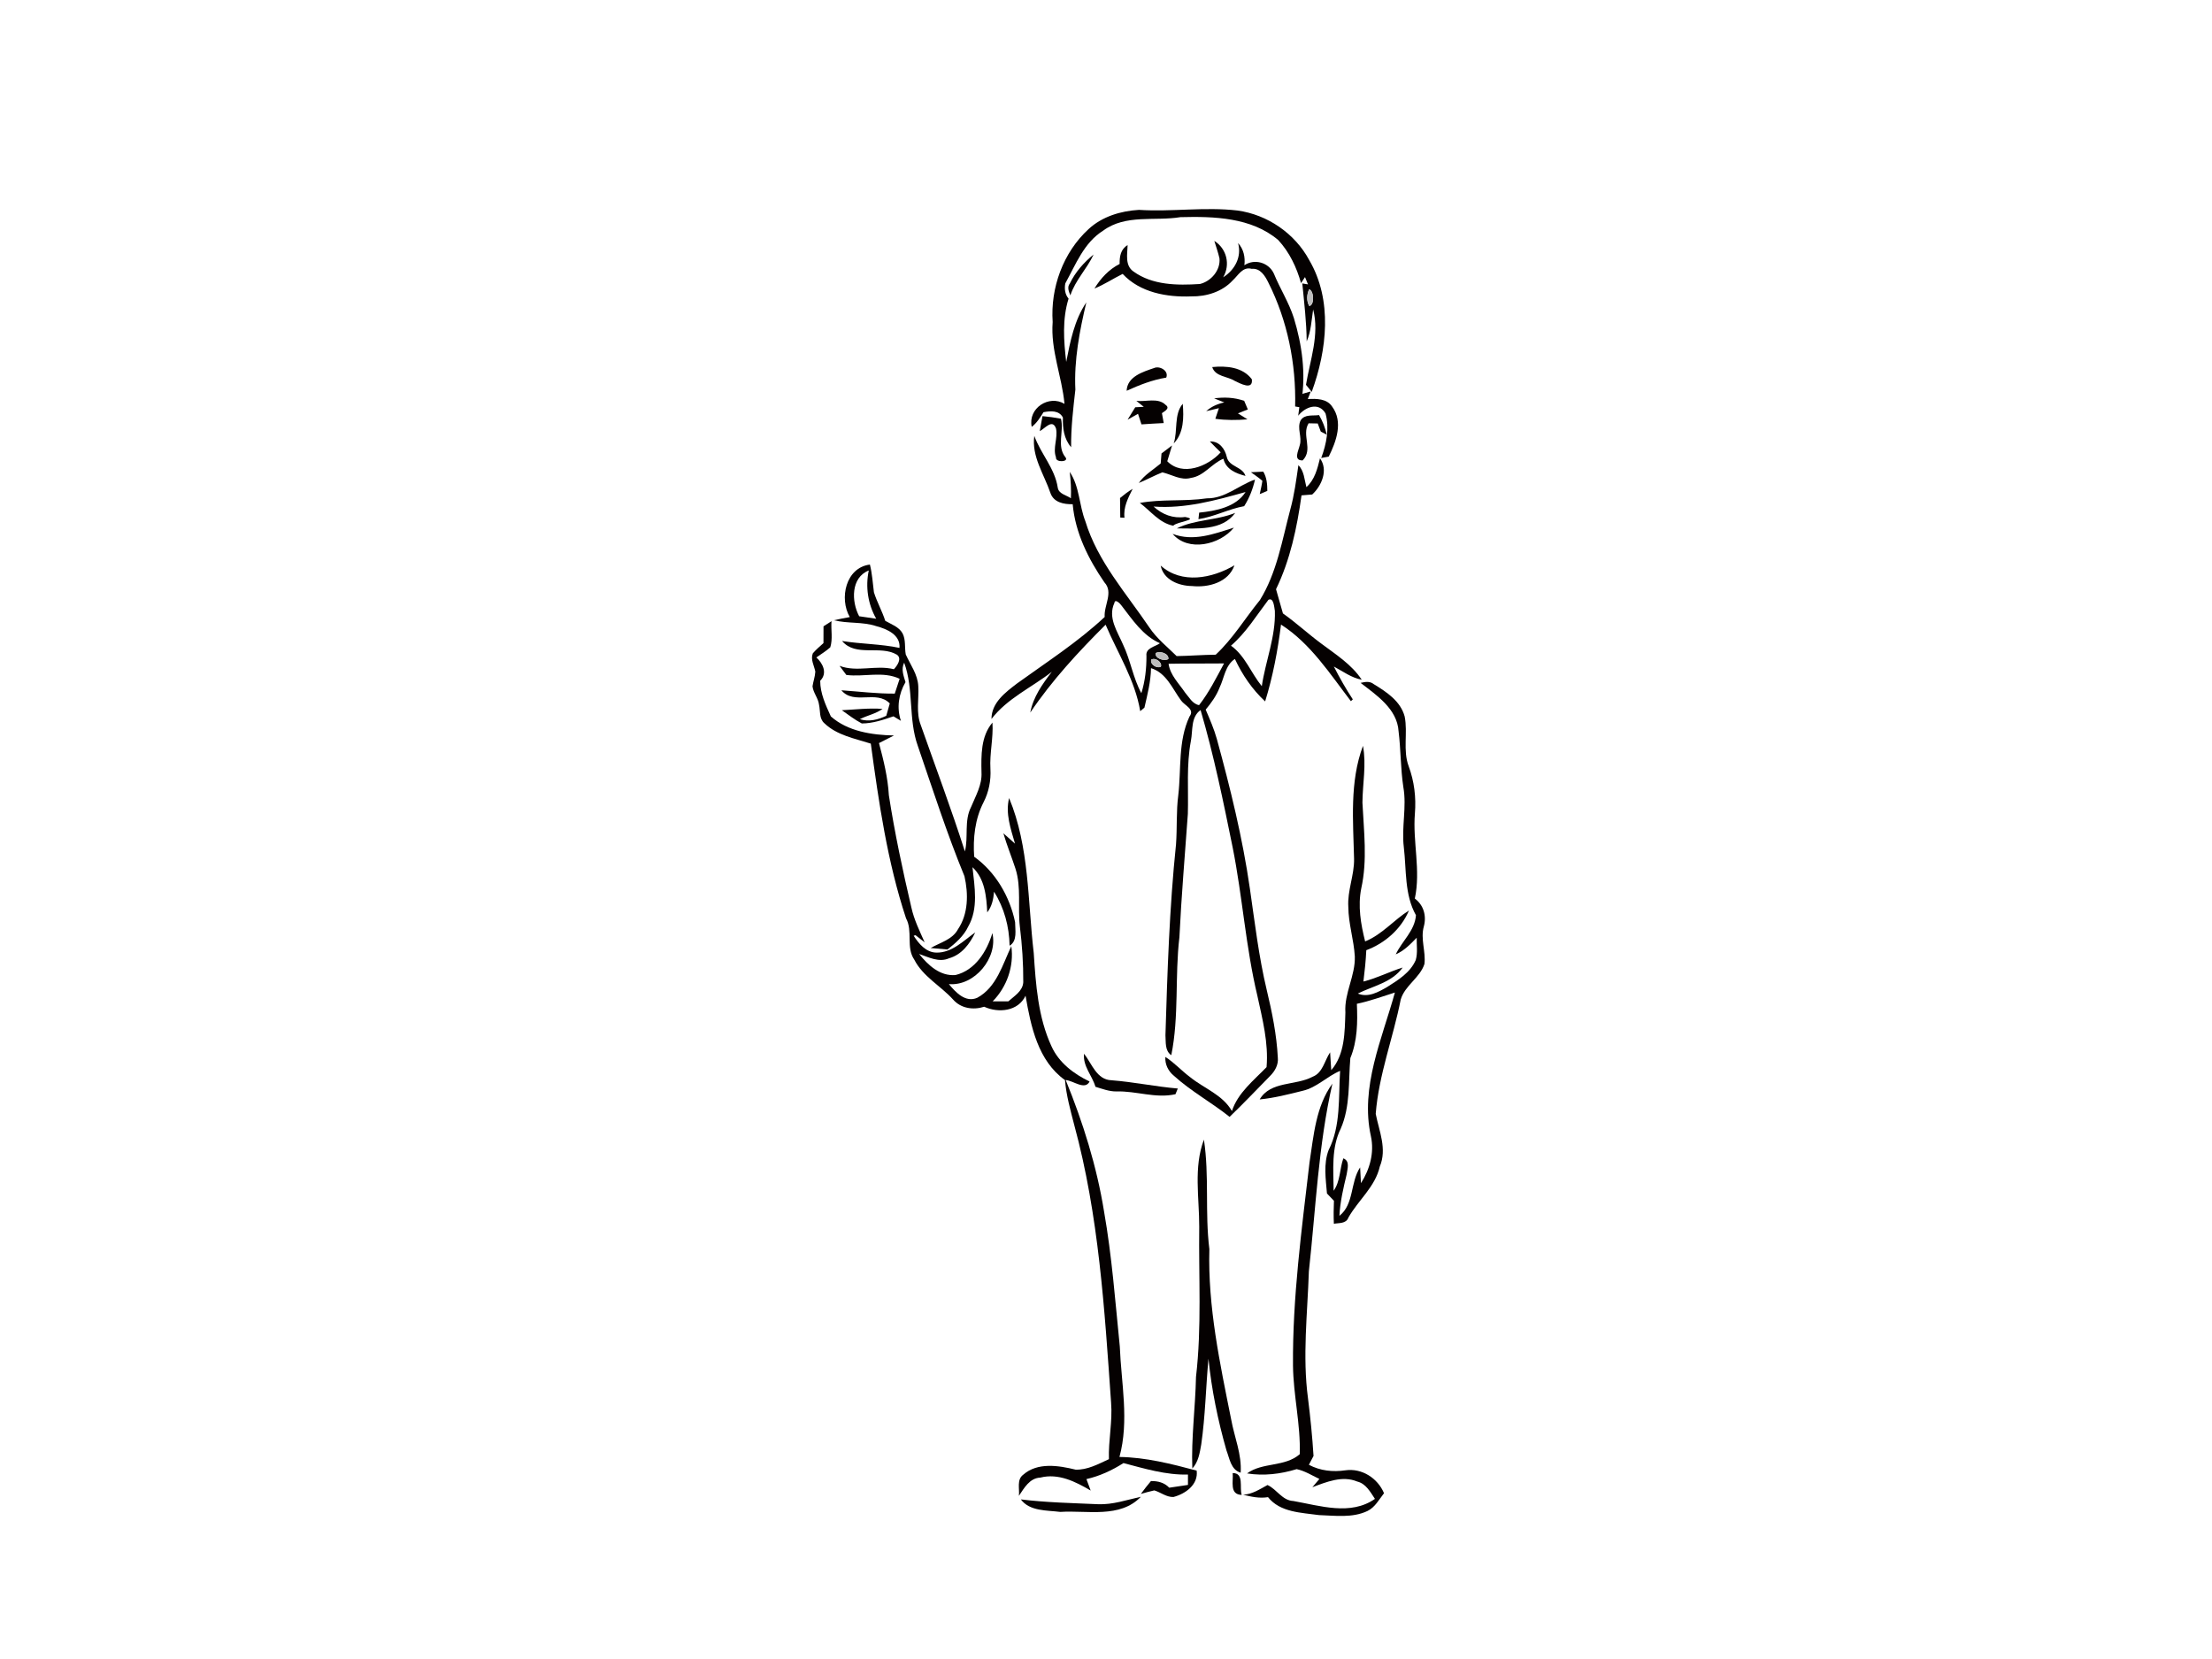 <?xml version="1.0" encoding="utf-8"?>
<!-- Generator: Adobe Illustrator 17.0.0, SVG Export Plug-In . SVG Version: 6.00 Build 0)  -->
<!DOCTYPE svg PUBLIC "-//W3C//DTD SVG 1.1//EN" "http://www.w3.org/Graphics/SVG/1.1/DTD/svg11.dtd">
<svg version="1.1" id="Layer_1" xmlns="http://www.w3.org/2000/svg" xmlns:xlink="http://www.w3.org/1999/xlink" x="0px" y="0px"
	 width="800px" height="600px" viewBox="0 0 800 600" enable-background="new 0 0 800 600" xml:space="preserve">
<path fill="#050101" d="M393.687,82.867c4.914-4.561,11.647-6.584,18.231-6.964c11.864,0.76,23.797-1.14,35.647,0.231
	c10.86,1.507,20.742,8.281,25.941,17.946c8.484,14.484,6.434,32.512,0.896,47.648c-0.719-0.842-1.412-1.697-2.077-2.552
	c1.48-8.959,4.955-18.177,2.593-27.258c-0.597,3.869-0.747,7.901-2.335,11.539c-0.068-7.005-0.909-13.968-1.588-20.946
	c0.516,0.095,1.547,0.258,2.063,0.339l-1.086-2.634c-0.489,0.733-0.964,1.453-1.439,2.172c-1.575-5.688-4.208-11.213-8.24-15.57
	c-9.706-8.226-23.294-8.593-35.376-8.281c-9.312,1.52-19.779-1.127-27.923,4.86c-6.991,4.385-9.923,12.231-13.711,19.086
	c-0.38,1.941-0.122,3.977,1.181,5.525c-2.321,7.425-1.751,15.272-0.855,22.887c1.466-7.439,2.946-15.136,7.276-21.53
	c-2.443,10.33-4.48,20.864-3.964,31.548c-0.787,6.923-1.615,13.846-1.534,20.837c-2.606-3.041-3.095-6.896-2.973-10.738
	c-1.412-2.701-4.52-2.403-7.018-1.941c-1.222,1.928-2.416,3.923-4.263,5.308c-1.439-6.76,6.244-11.701,11.851-8.321
	c-0.923-9.937-5.077-19.466-4.276-29.593C379.868,104.111,384.497,91.283,393.687,82.867 M473.48,104.641
	c-0.896,1.805-1.018,4.276,0.054,6.041C475.489,110.288,475.204,105.143,473.48,104.641z"/>
<path fill="#050101" d="M439.176,87.116c4.466,2.81,5.891,8.552,3.204,13.168c4.208-2.647,6.787-7.385,5.376-12.394
	c2.036,2.226,2.634,5.091,2.294,8.036c3.679-2.484,8.783-0.991,10.643,2.986c2.226,5.443,5.444,10.453,7.249,16.086
	c2.973,9.774,4.398,20.104,2.728,30.231c0.109-0.692,0.312-2.104,0.407-2.81c0.747-0.204,2.226-0.624,2.973-0.842l-1.059,2.742
	c3.095-0.163,6.869-0.19,8.796,2.729c4.086,5.525,1.493,12.597-1.235,18.095c-0.679,0.122-2.036,0.367-2.715,0.489
	c1.901-5.077,3.027-10.765,1.561-16.1c-2.498-4.29-7.398-2.335-9.883,0.814c0.095-0.774,0.299-2.308,0.407-3.081l-1.52-0.258
	c0.38-15.407-2.742-31.046-9.706-44.851c-1.168-2.389-2.905-5.24-6-4.928c-3.285-0.896-4.86,2.362-6.882,4.195
	c-3.774,4.1-9.489,5.864-14.932,5.769c-8.824,0.367-18.597-1.385-24.855-8.131c-3.448,1.697-6.652,3.855-10.208,5.294
	c2.226-3.679,5.226-6.923,9.109-8.891c-0.041-2.701,0.367-5.335,2.891-6.815c-0.081,3.217-1.045,7.371,2.118,9.543
	c6.882,4.982,15.869,5.05,24.027,4.52c4.032-0.964,7.507-4.996,7.073-9.285C440.547,91.27,439.801,89.206,439.176,87.116z"/>
<path fill="#050101" d="M395.519,92.043c-2.389,5.172-6.625,9.285-8.403,14.783c-0.557-1.344-1.262-3-0.19-4.303
	C388.909,98.396,391.99,94.921,395.519,92.043z"/>
<path fill="#050101" d="M407.465,141.333c0.204-5.145,5.878-6.842,9.923-8.226c1.982-0.91,5.43,0.977,4.398,3.462
	C416.764,137.383,412.067,139.243,407.465,141.333z"/>
<path fill="#050101" d="M438.416,132.754c5.091-0.502,11.009-0.027,14.335,4.425c0.489,4.14-4.249,1.493-6.177,0.584
	C443.887,136.039,439.516,136.256,438.416,132.754z"/>
<path fill="#050101" d="M439.108,144.076c3.652-0.502,7.358-0.353,10.873,0.896c0.421,1.032,0.855,2.077,1.317,3.109
	c-0.896,0.353-2.688,1.059-3.584,1.412c0.855,0.543,2.579,1.629,3.448,2.172c-3.882,0.312-7.778,0.353-11.62-0.204
	c0.326-0.964,0.977-2.878,1.29-3.842c-1.534,0.367-3.068,0.733-4.602,1.086c1.86-1.656,4.1-2.647,6.557-3.163
	C441.864,145.175,440.031,144.442,439.108,144.076z"/>
<path fill="#050101" d="M410.981,144.985c3.421,0.421,7.833-1.29,10.588,1.452c1.778,1.249-0.461,2.321-1.344,2.986
	c0.163,0.896,0.489,2.688,0.652,3.584c-2.701,0.136-5.376,0.285-8.05,0.475c-0.421-1.276-0.842-2.552-1.249-3.828
	c-0.95,0.529-2.824,1.602-3.774,2.131c0.91-1.507,1.833-3,2.769-4.493c0.774-0.041,2.321-0.122,3.095-0.163
	C412.99,146.587,411.66,145.514,410.981,144.985z"/>
<path fill="#050101" d="M424.488,160.379c1.534-4.629,0.014-10.52,3.272-14.349C428.167,150.931,428.167,156.619,424.488,160.379z"
	/>
<path fill="#050101" d="M470.398,152.017c1.466-2.294,4.357-1.548,6.652-1.9c1.29,2.199,2.226,4.575,2.783,7.1l-2.158-1.14
	c-0.272-0.733-0.828-2.186-1.1-2.919c-0.828-0.014-2.471-0.054-3.299-0.068c-2.647,4.276,1.792,9.421-2.158,13.425
	c-3.502,0.068-1.48-3.543-1.045-5.498C471.009,158.071,468.959,154.868,470.398,152.017z"/>
<path fill="#050101" d="M376.04,155.926c0.312-1.819,0.638-3.624,0.991-5.43c2.226,0.204,4.453,0.516,6.679,0.937
	c1.167,4.643-1.643,9.964,1.643,13.968c1.371,1.724-3.733,1.982-3.434,0c-1.263-3.353,0.76-6.977,0-10.425
	C380.628,151.325,377.927,154.99,376.04,155.926z"/>
<path fill="#050101" d="M374.071,157.637c2.335,6.502,7.453,11.769,8.484,18.747c0.353,2.267,3.122,2.674,4.751,3.815
	c0.136-3.177-0.041-6.367-0.421-9.53c3.57,5.267,3.367,12.027,5.647,17.837c4.439,14.566,14.783,26.036,23.145,38.417
	c2.661,4.005,6.475,6.991,9.869,10.358c4.697-0.068,9.407-0.462,14.131-0.502c6.231-5.81,10.629-13.181,15.978-19.738
	c6.149-9.923,8.036-21.665,10.996-32.77c1.453-5.253,2.145-10.656,2.932-16.045c2.091,2.145,2.172,5.213,2.891,7.955
	c3-2.661,3.991-6.652,4.914-10.412c3.054,4.154,0.652,9.91-2.81,13.073c-0.964,0.068-2.905,0.231-3.869,0.312
	c-1.615,11.606-4.072,23.335-9.217,33.937c0.842,2.919,1.67,5.824,2.498,8.756c4.792,3.38,9.109,7.398,13.833,10.887
	c5.24,3.937,10.982,7.534,14.674,13.1c-3.747-0.706-6.815-3.027-10.086-4.778c2.077,4.072,4.33,8.05,6.855,11.878l-0.692,0.652
	c-7.588-9.896-14.566-20.837-25.276-27.706c-1.181,9.407-2.932,18.733-5.742,27.788c-4.67-4.33-8.254-9.611-10.941-15.353
	c-3.543,2.348-3.828,6.855-5.552,10.398c-1.14,2.946-3,5.525-5.009,7.928c1.48,3.475,3.014,6.95,4.032,10.602
	c4.887,17.837,9.326,35.837,11.959,54.164c1.778,12.244,3.204,24.584,6.095,36.652c1.928,8.023,3.584,16.181,4.005,24.448
	c0.272,2.552-1.045,4.901-2.81,6.638c-4.873,4.928-9.611,9.991-14.634,14.783c-6.529-5.226-13.969-9.244-20.172-14.892
	c-2.023-1.643-3.258-4.154-3.054-6.787c3.258,2.091,5.864,5.023,8.973,7.33c5.036,4.086,11.729,6.339,15.095,12.244
	c2.131-6.557,7.873-11.063,12.53-15.883c0.747-8.742-1.48-17.294-3.312-25.751c-4.222-17.647-5.389-35.838-8.932-53.621
	c-3.394-16.683-6.814-33.408-11.62-49.765c-3.597,2.538-2.756,7.412-3.502,11.172c-1.656,8.715-0.842,17.593-1.1,26.389
	c-1.059,14.864-2.335,29.715-3.054,44.607c-1.683,14.186-0.081,28.561-2.932,42.652c-2.389-1.615-1.928-4.738-2.118-7.222
	c0.706-23.064,1.439-46.127,3.828-69.069c0.434-5.905,0.041-11.837,0.814-17.729c1.113-9.502-0.122-19.507,4.045-28.439
	c2.063-2.701-1.738-3.977-3.014-5.796c-3.204-4.33-5.267-9.95-10.887-11.729c-0.081,4.86-1.303,9.584-2.389,14.294
	c-0.38,0.312-1.14,0.95-1.52,1.276c-1.86-11.24-8.131-20.932-12.516-31.276c-9.882,9.842-19.426,20.172-27.245,31.765
	c1.032-5.593,4.398-10.33,7.792-14.729c-7.276,5.674-16.113,9.584-21.828,17.064c0-5.891,5.036-9.625,9.258-12.855
	c10.751-7.751,21.964-14.959,31.684-24.041c-0.326-4.222,3.271-8.892-0.095-12.516c-5.81-8.444-10.548-17.919-11.471-28.263
	c-3.258,0.054-6.91-0.638-8.077-4.127C377.587,171.483,373.026,165.062,374.071,157.637 M403.04,218.058
	c-2.484,5.362,1.127,10.385,3.163,15.149c2.688,5.647,3.584,11.987,6.584,17.498c1.371-4.385,1.86-8.932,1.846-13.493
	c-0.394-2.864,3.122-3.299,4.873-4.575c-6.177-2.729-9.91-8.484-13.887-13.616C405.171,218.33,403.257,216.402,403.04,218.058
	 M458.737,216.932c-4.317,5.674-8.077,11.864-13.534,16.588c5.118,3.652,7.249,9.882,11.145,14.647
	c1.344-9.122,5.05-17.905,4.724-27.231C460.841,219.714,460.665,215.927,458.737,216.932 M417.932,236.235
	c-0.231,1.941,3.095,3,4.602,2.118C422.832,236.316,419.411,235.258,417.932,236.235 M416.37,238.556
	c-0.557,1.67,2.009,3.353,3.475,2.566C420.416,239.452,417.796,237.701,416.37,238.556 M422.628,240.063
	c0.584,4.14,3.76,7.113,5.986,10.439c1.466,1.656,2.647,4.086,5.05,4.52c3.624-4.629,6.244-9.923,9.027-15.082
	C436,240.022,429.307,239.927,422.628,240.063z"/>
<path fill="#050101" d="M437.561,159.659c3.407-0.149,5.444,2.62,6.136,5.661c0.815,3.57,5.674,3.394,6.747,6.801
	c-3.421-0.882-7.073-2.362-7.982-6.217c-4.276,1.765-7.018,6.258-11.742,6.937c-3.624,1.032-6.937-1.235-10.33-2.009
	c-2.919,1.14-5.647,2.674-8.539,3.842c2.05-2.946,5.213-4.765,7.928-7.045c0.068-0.91,0.231-2.729,0.299-3.638
	c1.249-0.977,2.538-1.941,3.815-2.891c-0.557,1.914-1.167,3.815-1.738,5.715c5.471,5.606,14.729,1.86,19.317-3.217
	C440.14,162.293,438.837,160.99,437.561,159.659z"/>
<path fill="#050101" d="M452.412,170.791c1.113-0.054,3.353-0.163,4.466-0.217c1.276,2.118,1.453,4.548,1.466,6.964
	c-0.692,0.299-2.063,0.869-2.742,1.154c0.339-1.588,0.733-3.177,0.95-4.792C455.235,172.746,453.796,171.795,452.412,170.791z"/>
<path fill="#050101" d="M436.515,180.225c6.557,0.109,11.484-4.765,17.376-6.787c-0.774,3.407-2.036,6.679-3.923,9.625
	c-5.674,1.032-10.819,3.842-16.534,4.697c0.068-0.584,0.19-1.765,0.258-2.362c6-0.611,13.29-1.968,16.779-7.453
	c-10.806,3.027-21.937,6.109-33.272,5.253c3.163,2.891,7.059,4.398,11.403,3.774c5.376,1.018-2.986,1.656-4.29,3.163
	c-5.036-0.991-8.172-5.348-12.068-8.24C420.226,180.429,428.452,181.42,436.515,180.225z"/>
<path fill="#050101" d="M405.076,180.117c1.452-1.208,2.932-2.362,4.575-3.326c-1.656,3.285-3.434,6.638-2.959,10.466l-1.534-0.081
	C405.117,184.827,405.103,182.479,405.076,180.117z"/>
<path fill="#050101" d="M425.615,191.099c6.57-3.285,14.308-2.824,21.122-5.606C442.013,192.076,432.715,191.099,425.615,191.099z"
	/>
<path fill="#050101" d="M424.094,193.081c7.493,2.878,15,0.027,22.154-2.267C441.226,197.072,429.714,199.719,424.094,193.081z"/>
<path fill="#050101" d="M307.338,223.176c-3.896-6.733-1.453-17.919,7.276-18.991c0.828,3.285,1.018,6.665,1.453,10.018
	c1.1,3.543,2.973,6.787,4.1,10.33c2.199,1.262,4.914,2.158,6.244,4.507c1.249,2.362,0.692,5.118,1.167,7.656
	c1.683,3.733,4.344,7.235,4.534,11.484c0.271,4.697-0.882,9.543,0.909,14.077c5.362,15.217,11.036,30.326,15.95,45.679
	c1.33-5.308-0.353-11.104,2.253-16.113c1.643-4.018,4.005-7.968,3.747-12.475c-0.122-6.149-0.258-13.045,3.964-18.014
	c0.367,5.606-1.072,11.118-0.733,16.738c0.231,4.181-0.57,8.376-2.498,12.095c-3.109,6.082-3.842,12.964-3.38,19.684
	c7.751,5.539,12.883,14.416,14.797,23.647c0,2.81,0.923,6.801-1.982,8.525c-0.149-6.923-1.928-13.643-5.633-19.521
	c-0.217,2.674-0.76,5.308-2.457,7.466c-0.285-5.742-0.869-12.177-5.335-16.331c0.76,7.1,2.199,14.932-1.548,21.462
	c-1.629,3.462-4.561,5.987-7.493,8.294c-2.05-0.163-4.072-0.339-6.081-0.529c3.434-1.996,7.901-3.041,9.896-6.828
	c3.747-5.566,3.76-12.828,2.321-19.14c-6.339-15.407-11.43-31.276-16.833-47.023c-3.543-9.774-1.412-20.471-4.968-30.204
	c-1.181,2.348-0.217,4.724,0.475,7.032c-2.484,4.276-3.244,9.258-1.656,13.996c-0.679-0.407-2.023-1.222-2.701-1.629
	c-3.706,1.276-7.493,2.566-11.444,2.579c-2.566-1.357-4.873-3.122-7.222-4.792c4.9-0.244,9.801-0.842,14.729-0.475
	c-2.471,1.792-5.539,2.335-8.213,3.719c3.271,1.045,6.557,0.204,9.557-1.222c0.326-1.127,0.95-3.353,1.262-4.466
	c-4.765-4.982-12.978,0.692-17.498-4.765c6.421,0.448,12.828,1.262,19.303,1.208c0.611-1.778,1.195-3.57,1.765-5.362
	c-6.041-2.878-12.882-0.57-19.276-1.385c-0.842-1.1-1.642-2.199-2.457-3.299c6.394,2.416,13.14-0.421,19.656,1.222
	c1.208-1.276,3.014-3.882,1.086-5.253c-6.027-3.584-14.837,0.964-19.833-4.955c6.896,1.113,13.928,1.045,20.769,2.498
	c0.407-4.738-4.588-6.869-8.376-7.86c-4.968-1.67-10.303-0.869-15.326-2.145C303.496,223.895,305.41,223.515,307.338,223.176
	 M310.731,222.877c2.05,0.285,4.086,0.584,6.163,0.896c-3-5.281-3.95-11.525-2.688-17.457
	C307.69,208.895,307.894,217.556,310.731,222.877z"/>
<path fill="#050101" d="M419.778,204.551c7.575,6.801,18.611,4.656,26.675-0.109c-2.131,6.204-9.435,8.145-15.34,7.507
	C426.375,211.909,420.782,209.737,419.778,204.551z"/>
<path fill="#050101" d="M297.835,226.515c0.733-0.462,2.172-1.385,2.891-1.86c-0.244,3.122,0.516,6.448-0.448,9.462
	c-1.548,1.385-3.339,2.471-5.036,3.652c2.389,2.158,4.113,5.729,1.398,8.43c-0.014,4.561,1.995,8.851,3.855,12.91
	c6.149,5.43,14.892,6.72,22.833,6.882c-1.805,0.95-3.624,1.873-5.43,2.756c1.656,6.19,3.204,12.435,3.57,18.869
	c2.118,13.643,4.996,27.163,8.145,40.602c0.977,4.412,2.973,8.484,4.805,12.584c-0.828-0.638-2.484-1.941-3.312-2.579l-0.665,0.204
	c1.887,2.905,4.412,6,8.199,6.095c5.634,0.109,9.787-4.276,14.064-7.303c-1.914,4.113-4.914,8.077-9.462,9.353
	c-3.652,1.615-7.385-0.38-10.833-1.561c3.244,4.045,7.534,8.091,13.154,7.629c7.127-1.724,11.362-8.566,13.344-15.177
	c2.077,8.905-6.407,19.263-15.733,18.448c2.443,2.946,6.014,6.842,10.276,4.941c6.95-3.747,9.149-12,12.312-18.665
	c1.005,7.303-1.602,14.742-6.747,19.969c1.873-0.014,3.76-0.014,5.661,0c2.145-1.928,5.24-3.719,5.403-6.937
	c0.041-6.706-0.407-13.412-1.222-20.064c-0.842-6.964,0.584-14.172-1.588-20.96c-1.398-4.29-3.122-8.484-4.385-12.828
	c1.045,0.937,3.149,2.81,4.208,3.747c-1.534-5.335-3.529-10.901-2.131-16.493c7.371,17.756,6.706,37.263,8.905,56.01
	c0.747,11.43,1.548,23.267,6.435,33.801c2.674,5.905,8.05,9.978,13.765,12.706c-1.656,3.326-6-0.38-8.634-0.529
	c6.244,15.326,11.24,31.209,13.874,47.593c2.837,16.14,4.045,32.498,5.688,48.788c0.516,13.303,3.448,26.783-0.122,39.937
	c9.502,0.136,18.788,2.498,27.923,4.941c0.652,5.077-4.059,8.403-8.416,9.543c-2.538,0.081-4.588-1.71-6.91-2.389
	c-1.643,0.367-3.258,0.801-4.86,1.276c1.154-1.602,2.389-3.136,3.652-4.656c2.471-0.041,4.833,0.529,6.611,2.403
	c2.24-0.326,4.493-0.679,6.774-1.005c0-0.937,0-2.81,0-3.747c-7.982,0.204-15.692-2.145-23.322-4.154
	c-4.127,2.634-8.606,4.71-13.398,5.796c0.38,1.032,1.154,3.109,1.534,4.14c-5.498-3.217-11.634-6.339-18.217-4.683
	c-3.882,0.176-5.824,3.774-7.738,6.597c0.299-2.538-0.869-5.851,1.561-7.643c5.172-4.561,12.801-3.339,18.937-1.833
	c4.303,0.149,8.24-2.036,12.054-3.787c-0.217-6.828,1.344-13.602,0.787-20.43c-2.362-33.679-4.425-67.725-13.33-100.454
	c-1.371-5.348-2.891-10.683-3.339-16.208c-9.774-6.977-12.353-19.412-14.267-30.53c-2.647,5.674-9.801,6.367-14.959,3.991
	c-3.937,1.276-8.416,0.624-11.226-2.579c-4.52-4.996-10.914-8.294-14.063-14.457c-3.068-4.48-0.434-10.276-2.973-14.932
	c-6.774-20.457-9.855-41.892-12.747-63.191c-5.796-1.846-12.272-3.014-16.792-7.371c-1.941-1.683-1.425-4.439-1.928-6.679
	c-0.285-2.389-2.077-4.29-2.362-6.665c0.272-1.792,0.923-3.516,1.018-5.335c-0.421-2.186-1.805-4.371-0.896-6.611
	c1.167-1.344,2.511-2.511,3.842-3.692C297.808,230.561,297.808,228.538,297.835,226.515z"/>
<path fill="#050101" d="M492.077,246.973c1.575-0.353,3.299-0.719,4.724,0.434c4.643,2.837,9.747,6.163,11.226,11.756
	c1.167,5.919-0.719,12.177,1.439,17.959c2.023,5.443,2.729,11.294,2.253,17.077c-0.842,10.263,2.186,20.566-0.027,30.774
	c3.204,2.389,4.29,6.258,3.258,10.1c-1.276,4.52,0.774,9.027,0.217,13.588c-1.656,5.036-7.073,7.724-8.579,12.842
	c-2.729,13.833-7.941,27.204-9.041,41.335c1.235,6.258,4.154,12.706,1.48,19.045c-1.67,7.371-7.792,12.163-11.362,18.475
	c-0.828,2.281-3.38,1.873-5.253,2.24c-0.122-2.783-0.095-5.552,0.027-8.321c-0.855-0.882-1.697-1.765-2.525-2.634
	c-0.421-5.199-1.317-10.67,0.597-15.692c4.48-8.837,3.529-19.059,4.154-28.656c-4.765,1.996-8.43,6.041-13.534,7.208
	c-5.131,1.276-10.276,2.606-15.557,3.122c3.95-6.72,12.991-4.914,19.1-8.186c3.747-1.385,4.344-5.864,6.38-8.837
	c0.136,2.145,0.272,4.29,0.407,6.448c4.955-5.729,4.873-13.751,5.118-20.878c-0.462-7.005,3.652-13.317,3.407-20.294
	c-0.353-6.014-2.308-11.81-2.348-17.864c-0.394-5.919,2.213-11.525,2.077-17.43c-0.312-13.629-1.656-27.76,3.217-40.833
	c1.29,6.828-0.136,13.697-0.19,20.539c0.502,10.303,1.846,20.81-0.421,30.991c-1.29,6.394-0.176,12.95,1.398,19.195
	c6.136-2.471,10.358-7.751,15.855-11.186c-2.837,6.706-8.661,11.837-15.435,14.362c-0.176,3.787-0.57,7.561-1.045,11.335
	c4.887-1.208,9.394-3.57,14.199-5.063c-3.91,5.43-10.629,6.625-16.222,9.407c3.733,1.588,7.466-0.557,10.643-2.389
	c3.991-2.525,8.389-5.226,10.317-9.76c0.747-2.606,0.272-5.376,0.339-8.036c-2.253,2.321-4.548,4.71-7.575,6.014
	c2.253-4.833,6.882-8.511,7.303-14.159c-4.195-7.453-3.407-16.358-4.385-24.584c-0.896-7.263,1.113-14.552-0.176-21.774
	c-1.018-6.679-0.896-13.466-1.724-20.172C505.313,256.407,497.887,251.452,492.077,246.973 M490.733,363.037
	c0.285,6.652,0.217,13.385-2.362,19.629c-0.733,8.498,0.041,17.471-3.462,25.494c-3.462,6.95-2.661,14.987-2.579,22.493
	c2.43-3.394,2.158-7.887,3.502-11.715c2.498,0.964,1.466,3.774,1.208,5.783c-1.181,4.928-2.362,9.896-2.62,14.987
	c5.335-4.154,3.896-12.122,7.493-17.512c0.081,1.425,0.217,4.276,0.299,5.715c3.204-5.023,4.887-11.036,3.597-16.969
	c-3.937-17.81,4.018-35.118,8.674-51.978C499.91,360.39,495.417,362.073,490.733,363.037z"/>
<path fill="#050101" d="M392.058,381.092c2.824,3.557,4.561,9.462,9.95,9.597c8.036,0.624,15.937,2.308,23.96,2.986
	c-0.204,0.516-0.638,1.548-0.842,2.063c-7.167,1.615-14.213-1.235-21.38-1.005c-2.634,0.027-5.091-0.95-7.561-1.683
	C394.99,388.924,391.596,385.694,392.058,381.092z"/>
<path fill="#050101" d="M473.602,420.432c1.507-9.733,2.281-20.322,8.281-28.521c-5.091,22.303-6.014,45.218-8.511,67.888
	c-0.502,15.312-2.362,30.665-0.312,45.964c0.869,6.923,1.561,13.846,1.996,20.81c-0.57,1.059-1.14,2.118-1.683,3.19
	c4.113,2.172,8.647,2.661,13.222,1.995c5.973-0.842,11.647,2.837,13.955,8.281c-1.805,2.294-3.258,5.104-5.986,6.434
	c-5.457,2.593-11.729,1.67-17.552,1.48c-6.434-0.909-14.009-0.95-18.421-6.489c-3.041,0.516-6.068-0.149-8.987-0.869
	c3.326-0.19,5.986-1.982,8.81-3.516c3.38,1.534,5.294,5.606,9.367,5.783c9.597,1.71,20.702,5.376,29.484-0.774
	c-1.67-2.484-3.244-5.511-6.407-6.272c-5.376-2.24-11.145,0.149-16.222,2.063c0.828-1.005,1.67-1.995,2.538-2.986
	c-2.688-1.303-5.294-2.932-8.213-3.557c-5.824,1.792-11.905,2.498-17.946,1.548c5.579-4.113,13.629-2.24,19.059-6.95
	c0.353-10.67-2.335-21.367-2.444-32.091C467.439,469.247,470.765,444.812,473.602,420.432z"/>
<path fill="#050101" d="M435.416,412.165c1.982,13.1,0.326,26.444,1.968,39.598c-0.584,20.824,3.815,41.295,7.887,61.589
	c1.154,6.421,3.882,12.625,3.434,19.263c-3.557-1.045-4.005-5.145-5.145-8.077c-3.095-10.833-5.376-21.937-6.502-33.15
	c-0.95,10.317-1.127,20.715-2.606,30.978c-0.543,3.082-1.018,6.339-3.231,8.742c-0.421-11.091,1.1-22.086,1.33-33.136
	c2.104-18.041,0.937-36.204,1.167-54.313C433.746,433.219,431.615,422.169,435.416,412.165z"/>
<path fill="#050101" d="M445.814,532.75c4.235-0.027,2.389,5.213,3.258,7.901C444.538,540.514,446.126,535.709,445.814,532.75z"/>
<path fill="#050101" d="M397.121,544.017c5.308,0.217,10.371-1.561,15.489-2.688c-7.561,7.887-19.439,4.833-29.145,5.471
	c-4.833-0.611-11.05-0.176-14.267-4.52C378.456,543.419,387.809,543.596,397.121,544.017z"/>
<path fill="#BEBDBD" d="M473.48,104.641c1.724,0.502,2.009,5.647,0.054,6.041C472.462,108.917,472.584,106.446,473.48,104.641z"/>
<path fill="#BEBDBD" d="M417.932,236.235c1.48-0.977,4.9,0.081,4.602,2.118C421.027,239.235,417.701,238.176,417.932,236.235z"/>
<path fill="#BEBDBD" d="M416.37,238.556c1.425-0.855,4.045,0.896,3.475,2.566C418.38,241.909,415.814,240.226,416.37,238.556z"/>
</svg>
